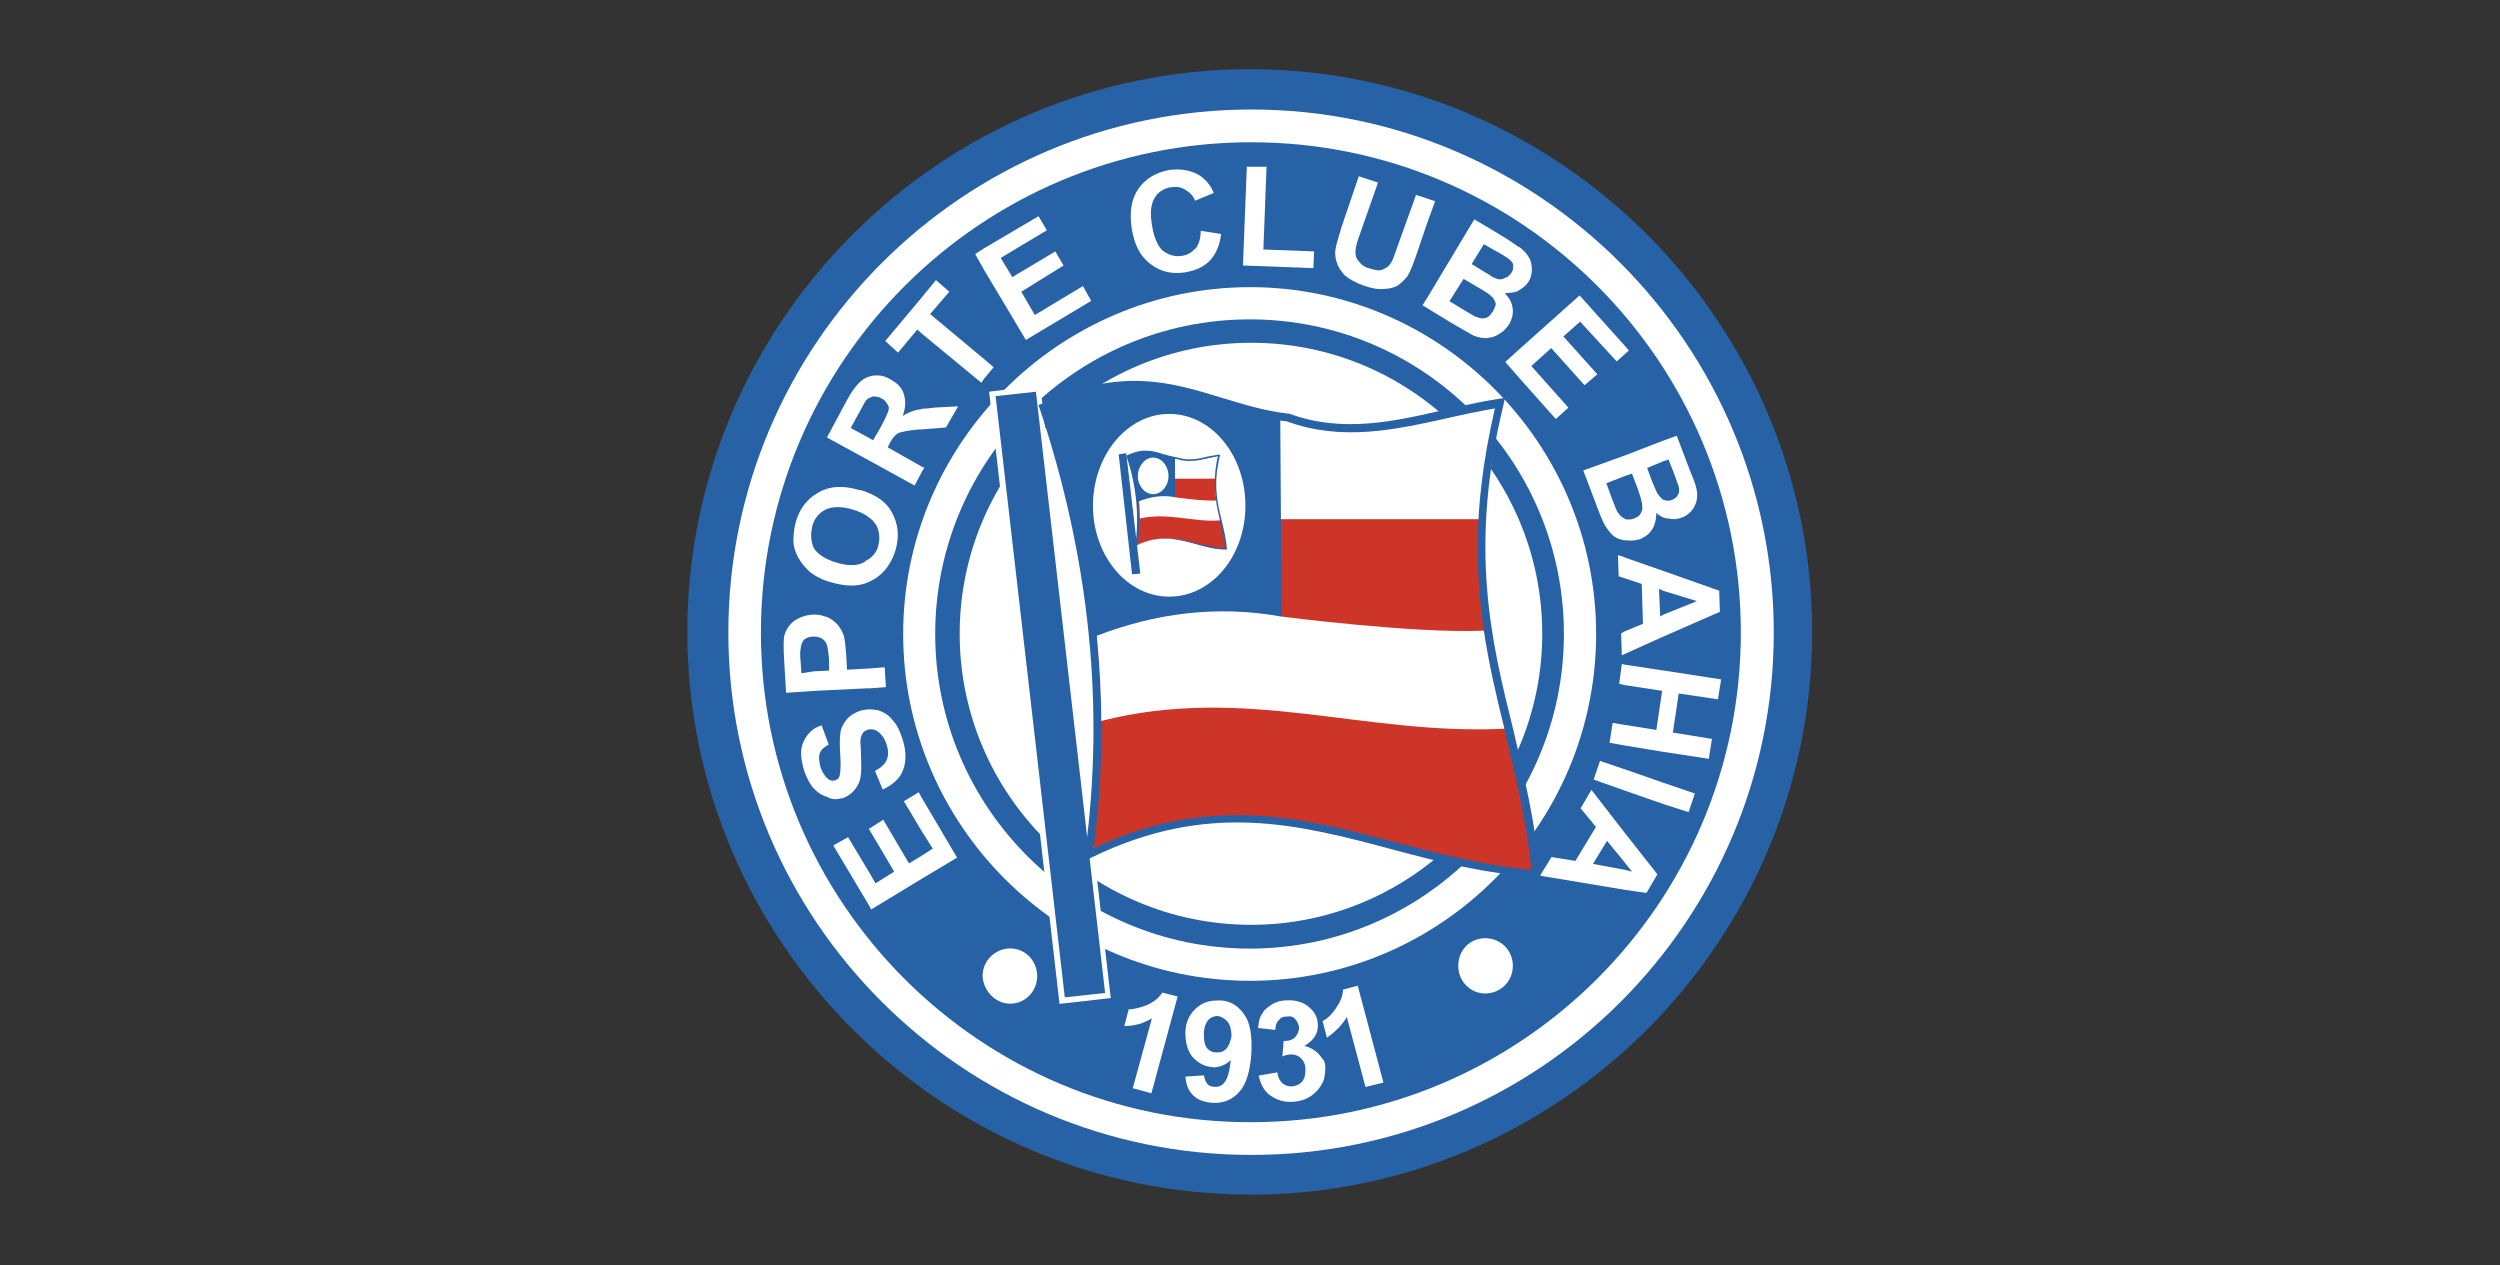 <?xml version="1.0" encoding="UTF-8"?>
<svg id="Layer_1" data-name="Layer 1" xmlns="http://www.w3.org/2000/svg" xmlns:xlink="http://www.w3.org/1999/xlink" viewBox="0 0 142 71.87">
  <rect x="0" y="0" width="142" height="71.87" fill="#333333" stroke="none"/>
  <defs>
    <style>
      .cls-1 {
        fill: none;
      }

      .cls-1, .cls-2, .cls-3, .cls-4 {
        stroke-width: 0px;
      }

      .cls-2 {
        fill: #fff;
      }

      .cls-5 {
        clip-path: url(#clippath);
      }

      .cls-3 {
        fill: #cd3529;
      }

      .cls-4 {
        fill: #2762a6;
      }
    </style>
    <clipPath id="clippath">
      <rect class="cls-1" x="39" y="3.93" width="63.93" height="64"/>
    </clipPath>
  </defs>
  <g id="escudo_bahia" data-name="escudo bahia">
    <g class="cls-5">
      <g id="bahia">
        <g id="Group">
          <path id="Vector" class="cls-4" d="M71,67.86c17.58,0,31.93-14.38,31.93-31.96S88.58,3.93,71,3.93s-31.96,14.38-31.96,31.96,14.38,31.96,31.96,31.96Z"/>
          <path id="Vector_2" data-name="Vector 2" class="cls-2" d="M41.37,35.93c0,16.35,13.32,29.67,29.71,29.67s29.67-13.32,29.67-29.67-13.32-29.71-29.67-29.71-29.71,13.32-29.71,29.71ZM43.22,35.93c0-15.36,12.49-27.85,27.85-27.85s27.81,12.49,27.81,27.85-12.49,27.81-27.81,27.81c-15.36.04-27.85-12.45-27.85-27.81Z"/>
          <path id="Vector_3" data-name="Vector 3" class="cls-2" d="M71.07,52.53c-9.14,0-16.56-7.43-16.56-16.53s7.43-16.53,16.56-16.53,16.53,7.43,16.53,16.53-7.46,16.53-16.53,16.53Z"/>
          <path id="Vector_4" data-name="Vector 4" class="cls-2" d="M51.3,36.01c0,10.85,8.85,19.7,19.7,19.7s19.66-8.85,19.66-19.7-8.85-19.7-19.66-19.7-19.7,8.85-19.7,19.7ZM53.12,36.01c0-9.87,8.01-17.87,17.87-17.87s17.84,8.01,17.84,17.87-8.01,17.87-17.84,17.87-17.87-8.01-17.87-17.87Z"/>
          <path id="Vector_5" data-name="Vector 5" class="cls-3" d="M59.24,23.12c6.26-2.95,9.28.07,13.87.58,4.22,1.57,8.23-.25,12.05-.8-3.02,12.27,1.31,17.8,2.04,26.68-8.48-.4-15.33-5.97-25.37-1.06,1.17-8.52.22-17.07-2.58-25.41Z"/>
          <path id="Vector_6" data-name="Vector 6" class="cls-2" d="M72.6,23.52v5.97h11.65l.98-6.63c-4.88,1.13-8.81,1.89-12.63.66Z"/>
          <path id="Vector_7" data-name="Vector 7" class="cls-2" d="M97.58,39.72l.18-1.13-3.31-.51-2.18-.33-.15-.04-.15,1.13.29.07,2.15.33-.33,2.22-1.82-.29-.66-.11-.18,1.13.84.15,2.18.36,2.62.4.18-1.13-2.22-.36.33-2.22,2.22.33Z"/>
          <path id="Vector_8" data-name="Vector 8" class="cls-2" d="M92.26,43.69l-1.38-.47-.36,1.06,1.75.62,2.18.76,1.46.47.36-1.06-1.82-.62-2.18-.76Z"/>
          <path id="Vector_9" data-name="Vector 9" class="cls-2" d="M92.26,31.64l-.36-.11.04,1.2.33.11.98.33.07,2.26-1.06.44-.18.11.04,1.24.15-.07,2.18-.98,3.24-1.42-.04-1.2-3.2-1.13-2.18-.76ZM96.37,34.15l-1.89.76-.18.11-.07-1.57.25.11,1.89.58Z"/>
          <path id="Vector_10" data-name="Vector 10" class="cls-2" d="M90.4,44.85l-.62,1.06.87,1.06-1.17,1.93-1.35-.22-.66,1.06,4.81.8,1.24.18.62-1.06-1.89-2.4-1.86-2.4ZM92.7,49.51l-.44-.11-1.78-.33.8-1.31.98,1.2.44.55Z"/>
          <path id="Vector_11" data-name="Vector 11" class="cls-2" d="M89.09,23.16l-2.11-2.37,1.13-1.02,1.89,2.11.73-.62-1.93-2.15.95-.84,2.08,2.26.44-.4.25-.22-.25-.29-2.55-2.84-3.46,3.09-.76.69.76.87,2.11,2.37.73-.66Z"/>
          <path id="Vector_12" data-name="Vector 12" class="cls-2" d="M89.93,26.72l.69,1.82c.25.69.44,1.13.55,1.31.15.25.33.47.51.62.15.11.36.18.58.22h.15c.25.04.51,0,.76-.07.33-.15.55-.33.69-.58.15-.25.22-.58.22-.91.11.11.22.18.36.25.11.04.22.07.33.07.25.07.51.04.73-.04.22-.07.44-.22.58-.4.15-.18.25-.4.29-.58.04-.22.04-.4,0-.62-.04-.22-.15-.55-.33-.95l-.8-2.11-.8.29-2.18.84-2.33.84ZM94.44,26.21l.33-.11.25.62c.18.51.29.8.33.91.04.22.04.36-.04.47-.07.15-.18.22-.33.29-.18.07-.33.07-.47,0h-.04c-.11-.07-.22-.22-.33-.36-.04-.07-.15-.33-.33-.76l-.25-.69.87-.36ZM92.7,26.91l.33.87c.18.51.25.8.25.98.04.18-.04.29-.11.44-.07.11-.18.18-.36.25-.18.07-.33.07-.51.04,0,0,0-.04-.04-.04-.15-.07-.22-.15-.33-.29-.07-.07-.18-.33-.33-.73l-.36-.98,1.02-.4.44-.15Z"/>
          <path id="Vector_13" data-name="Vector 13" class="cls-2" d="M85.74,18.39c.15-.29.22-.58.18-.87-.04-.33-.18-.58-.44-.87.25,0,.51-.04.73-.11l.04-.04c.22-.11.44-.29.58-.51.11-.18.18-.44.18-.66s-.04-.44-.11-.62c-.11-.18-.22-.36-.4-.51-.07-.07-.15-.15-.25-.18-.15-.11-.33-.22-.58-.4l-.95-.58-.98-.58-2.58,4.3-.36.58.36.22,1.31.8c.62.36,1.02.58,1.2.69.29.11.58.18.8.15.07,0,.15-.04.25-.04.15-.04.33-.11.47-.22.22-.11.4-.33.55-.55ZM84.76,17.73s0,.04,0,0c-.11.18-.22.29-.36.33-.15.04-.33.04-.47-.04-.11,0-.33-.15-.69-.36l-.91-.55.8-1.27.8.47c.44.25.73.44.84.58,0,0,.04,0,.04.04.07.11.15.25.15.36-.04.15-.11.29-.18.44ZM84.94,15.8s-.11-.04-.18-.07c-.11-.11-.29-.18-.51-.33l-.66-.4.69-1.13.51.29.07.04c.47.25.76.44.84.51.15.11.25.25.25.36,0,.15,0,.29-.11.44-.11.15-.22.25-.4.29-.18.11-.33.07-.51,0Z"/>
          <path id="Vector_14" data-name="Vector 14" class="cls-2" d="M81.52,11.43l-.33-.11-.76-.25-1.06,2.95c-.15.44-.25.73-.36.91-.11.18-.25.29-.44.36-.18.11-.44.07-.76-.04-.33-.07-.51-.25-.66-.44-.15-.18-.18-.4-.15-.62,0-.15.07-.44.25-.91l1.02-2.91-1.09-.36-.98,2.88c-.18.62-.33,1.06-.36,1.38,0,.22,0,.44.11.69.07.25.25.47.44.69.22.18.58.4,1.09.58.44.15.8.22,1.13.18.29,0,.55-.07.76-.18.22-.15.4-.33.58-.55.15-.25.33-.69.55-1.35l.62-1.82.4-1.09Z"/>
          <path id="Vector_15" data-name="Vector 15" class="cls-2" d="M58.77,17.88l-.76-1.31,2.4-1.49-.47-.8-2.44,1.46-.66-1.09,2.62-1.57-.47-.8-3.09,1.82-.51.33.51.91,2.37,3.97,3.71-2.22-.47-.84-2.73,1.64Z"/>
          <path id="Vector_16" data-name="Vector 16" class="cls-2" d="M67.87,14.13c-.18.22-.44.36-.73.4-.4.07-.76-.04-1.09-.29-.29-.25-.51-.76-.62-1.46-.11-.69-.07-1.16.15-1.53.18-.33.51-.55.95-.62.29-.04.58,0,.8.15.25.15.44.33.55.62l1.06-.44c-.18-.44-.44-.73-.73-.95-.51-.33-1.09-.44-1.78-.36-.8.15-1.38.51-1.78,1.09-.4.58-.51,1.35-.36,2.29.15.87.47,1.53,1.06,1.97.58.44,1.2.58,1.97.47.62-.11,1.09-.33,1.42-.69.33-.36.55-.87.62-1.49l-1.16-.18c0,.47-.11.76-.29,1.02Z"/>
          <path id="Vector_17" data-name="Vector 17" class="cls-2" d="M71.95,9.47h-1.13l-.22,5.61,4,.15.04-.95-2.88-.11.18-4.7Z"/>
          <path id="Vector_18" data-name="Vector 18" class="cls-2" d="M52.83,17.84l1.09-1.27-.76-.66-.8.98-2.08,2.48.73.66,1.09-1.31.25.22,3.39,2.8.15-.22.55-.66-.55-.47-3.06-2.55Z"/>
          <path id="Vector_19" data-name="Vector 19" class="cls-2" d="M52.36,23.23c-.15.04-.29.04-.36.07-.22.07-.47.15-.73.33.18-.47.18-.87.07-1.24-.11-.36-.36-.62-.76-.84-.29-.18-.58-.25-.91-.22-.11,0-.22.04-.33.07-.15.04-.33.15-.44.25-.22.18-.51.55-.8,1.09l-1.13,2.11,2.4,1.31,2.58,1.42.4-.76.15-.25-.15-.07-1.93-1.09.11-.22c.11-.22.22-.36.33-.47.11-.11.22-.15.36-.18.15-.04.51-.11,1.02-.15h.11l1.38-.11.69-1.2-1.31.07c-.33.04-.58.07-.76.07ZM50.47,23.3c-.04.15-.18.47-.44.95l-.44.76-.25-.15-1.02-.55.44-.8c.22-.4.36-.66.4-.73.07-.07.11-.11.15-.15.11-.04.18-.07.25-.11.15,0,.33,0,.51.11.15.07.25.18.33.33.07.07.11.18.07.33Z"/>
          <path id="Vector_20" data-name="Vector 20" class="cls-2" d="M52.18,45l-.84.51,1.02,1.71.62.98-.62.4-.73.44-1.46-2.48-.8.51h-.04l.04.04,1.42,2.4-1.06.66-.36-.62-1.2-2-.84.47,2.04,3.42.11.22,2.88-1.75,2-1.2-2-3.39-.18-.33Z"/>
          <path id="Vector_21" data-name="Vector 21" class="cls-2" d="M49.37,39.1l.95-.07-.07-1.13-.87.07-1.27.07-.04-.76c-.04-.51-.07-.91-.15-1.2-.07-.18-.18-.4-.33-.58-.15-.18-.36-.33-.58-.44-.22-.07-.44-.15-.69-.15h-.18c-.44.04-.8.18-1.09.4-.25.22-.44.51-.51.84-.04.22-.04.69,0,1.38l.11,1.82,1.64-.11,3.09-.15ZM45.52,38.23l-.04-.58c-.04-.4-.04-.69,0-.8,0-.18.07-.36.18-.51.15-.11.29-.18.51-.18h.11c.15,0,.25.04.33.07.15.07.25.18.33.33.07.15.11.44.15.91v.62l-.84.04-.73.11Z"/>
          <path id="Vector_22" data-name="Vector 22" class="cls-2" d="M47.81,45.36c.44-.15.76-.44.95-.84.15-.29.18-.76.15-1.42,0-.51-.04-.8-.04-.95,0-.18.04-.36.11-.47.07-.11.15-.18.29-.22.04,0,.07-.04.15-.04.18,0,.33.04.47.15.18.15.36.36.47.73.11.33.11.62,0,.87-.11.25-.33.44-.66.62l.44,1.06c.58-.29.98-.62,1.16-1.13.18-.47.18-1.06-.04-1.75-.15-.47-.33-.84-.58-1.09-.22-.29-.51-.44-.84-.55-.15,0-.29-.04-.44-.04s-.33.04-.51.07c-.33.11-.62.29-.8.51-.18.22-.33.47-.36.8-.04.29-.04.73,0,1.27.04.58,0,.95-.04,1.13-.04.15-.15.22-.25.25-.15.04-.25.04-.4-.07-.18-.15-.33-.36-.44-.69-.07-.33-.11-.58-.04-.76.07-.22.25-.36.51-.51l-.4-1.09c-.15.04-.25.11-.36.15-.29.18-.51.44-.66.76-.22.44-.18.98.04,1.71.15.4.33.76.55.98.04,0,.04.07.07.07.22.22.44.33.69.4.22.15.51.15.8.07Z"/>
          <path id="Vector_23" data-name="Vector 23" class="cls-2" d="M45.37,31.71c.15.29.36.51.58.73.11.11.22.15.29.22.29.18.62.33,1.06.44.8.22,1.46.22,2.04-.04.07-.04.15-.07.22-.11.62-.33,1.06-.91,1.31-1.71.22-.8.15-1.49-.22-2.15-.25-.47-.69-.84-1.31-1.09-.15-.07-.36-.15-.58-.18-.87-.25-1.64-.22-2.26.15-.11.04-.15.11-.25.15-.51.36-.87.87-1.06,1.57-.11.44-.15.87-.11,1.24.04.25.15.55.29.8ZM46.13,29.89c.04-.11.07-.18.11-.29.15-.29.36-.51.66-.66.4-.18.91-.18,1.53,0,.36.11.69.25.91.44.18.11.29.25.4.4.22.36.25.8.15,1.2-.07.33-.29.62-.58.8-.07.04-.15.07-.22.15-.4.22-.91.22-1.53.04-.62-.18-1.06-.44-1.31-.8,0,0,0-.04-.04-.07-.15-.36-.18-.76-.07-1.2Z"/>
          <path id="Vector_24" data-name="Vector 24" class="cls-2" d="M77.12,55.99l-.84.22c0,.4-.18.73-.4,1.06-.22.33-.44.55-.69.69t-.07.04l.07.25.18.69c.47-.33.84-.69,1.13-1.17l1.06,3.97,1.02-.25-1.46-5.5Z"/>
          <path id="Vector_25" data-name="Vector 25" class="cls-2" d="M74.89,59.85c-.22-.22-.47-.36-.8-.44.55-.33.8-.73.76-1.24,0-.36-.18-.69-.44-.91-.33-.33-.8-.47-1.31-.44-.33,0-.58.07-.84.22-.22.15-.44.29-.55.51-.15.18-.22.47-.25.84l.98.11c0-.25.07-.44.22-.58.11-.15.25-.18.44-.18.18-.04.36,0,.47.15.11.11.18.29.22.44,0,.22-.07.4-.22.58-.15.15-.36.22-.66.22l-.07.87c.18-.07.36-.11.51-.11.18,0,.4.07.55.22s.25.36.25.62c0,.29-.04.51-.18.69-.15.18-.33.25-.58.29-.22,0-.36-.04-.55-.18-.15-.15-.25-.33-.29-.62l-1.06.18c.11.47.29.87.66,1.13.36.25.76.4,1.31.36.55-.04.95-.22,1.35-.62.18-.22.33-.44.4-.69.04-.22.07-.4.07-.62,0-.18-.04-.29-.07-.4-.11-.11-.18-.25-.33-.4Z"/>
          <path id="Vector_26" data-name="Vector 26" class="cls-2" d="M69.22,56.83h-.11c-.47,0-.87.15-1.2.47-.36.33-.58.8-.58,1.35s.11,1.02.4,1.38c.33.36.69.55,1.13.58.11.04.22,0,.25,0,.29-.04.58-.18.8-.4-.07.62-.18,1.06-.36,1.27-.11.15-.25.22-.4.25h-.18c-.18,0-.33-.07-.4-.18-.11-.11-.15-.29-.18-.47l-1.06.07c.04.47.18.84.47,1.09.25.25.62.36,1.06.4h.29c.51-.04.91-.25,1.24-.62.4-.44.62-1.17.69-2.22.04-1.02-.07-1.75-.44-2.22-.36-.51-.84-.76-1.42-.76ZM69.62,59.6c-.15.15-.29.18-.51.18h-.04c-.18,0-.36-.07-.51-.25-.15-.18-.18-.44-.18-.8s.11-.62.25-.8c.15-.15.33-.22.51-.22h.04c.18.04.36.11.55.33.15.18.22.47.22.84-.07.33-.18.58-.33.73Z"/>
          <path id="Vector_27" data-name="Vector 27" class="cls-2" d="M65.17,57.08c-.4.15-.76.25-1.06.25l-.25.95c.58,0,1.09-.15,1.57-.44l-1.09,3.97,1.06.29,1.49-5.5-.87-.22c-.15.25-.44.51-.84.69Z"/>
          <path id="Vector_28" data-name="Vector 28" class="cls-2" d="M84.36,56.43c.87,0,1.57-.69,1.57-1.57s-.69-1.57-1.57-1.57-1.53.69-1.53,1.57.69,1.57,1.53,1.57Z"/>
          <path id="Vector_29" data-name="Vector 29" class="cls-2" d="M57.38,57.01c.84,0,1.53-.69,1.53-1.57s-.69-1.57-1.53-1.57-1.57.69-1.57,1.57c.04.84.73,1.57,1.57,1.57Z"/>
          <path id="Vector_30" data-name="Vector 30" class="cls-2" d="M58.8,21.92l-2.62.33,4,34.77,2.91-.33-4-34.8-.29.04Z"/>
          <path id="Vector_31" data-name="Vector 31" class="cls-4" d="M87.45,49.55c-.25-2.95-.91-5.53-1.49-8.08-1.27-5.1-2.55-10.38-.55-18.53l.07-.33-.33.04c-1.02.15-2.04.4-3.06.62-2.88.66-5.82,1.35-8.88.22h-.07c-1.35-.15-2.58-.55-3.79-.91-2.84-.87-5.75-1.75-10.19.36l-.18.07.07.18c2.84,8.52,3.71,17,2.58,25.3l-.04.4.4-.18c6.66-3.24,11.76-1.89,17.18-.44,2.58.69,5.28,1.38,8.12,1.53h.25l-.11-.25ZM79.23,47.84c-5.17-1.38-10.48-2.77-17.11.33.29-2.22.44-4.48.44-6.7v-.47c0-1.6-.11-3.2-.25-4.84,3.31-1.27,6.77-1.71,10.48-1.09l-.07-11.18c.11,0,.25.04.36.04,3.17,1.16,6.19.47,9.14-.18.95-.22,1.82-.4,2.69-.55-.69,2.99-.98,5.57-.98,7.9,0,1.71.15,3.28.36,4.81.29,1.97.73,3.79,1.17,5.57,0,.04.04.11.04.18.58,2.44,1.2,4.95,1.49,7.75-2.69-.25-5.24-.91-7.75-1.57Z"/>
          <path id="Vector_32" data-name="Vector 32" class="cls-4" d="M56.55,22.5l3.93,34.15,2.29-.25-3.93-34.15-2.29.25Z"/>
          <path id="Vector_33" data-name="Vector 33" class="cls-2" d="M85.45,41.39c-.44-1.78-.87-3.6-1.17-5.57-3.9.18-11.5-.8-11.5-.8-3.71-.66-7.17-.18-10.48,1.09.15,1.6.25,3.24.25,4.84,8.19-2.08,14.96.84,22.9.44Z"/>
          <path id="Vector_34" data-name="Vector 34" class="cls-2" d="M66.41,33.89c-2.4,0-4.33-2.33-4.33-5.17s1.93-5.21,4.33-5.21,4.33,2.33,4.33,5.21-1.93,5.17-4.33,5.17Z"/>
          <path id="Vector_35" data-name="Vector 35" class="cls-3" d="M64.05,25.92c1.24-.58,1.86,0,2.77.11.84.33,1.64-.04,2.4-.18-.58,2.44.25,3.57.4,5.35-1.71-.07-3.06-1.2-5.1-.22.29-1.67.11-3.39-.47-5.06Z"/>
          <path id="Vector_36" data-name="Vector 36" class="cls-2" d="M66.74,25.99v1.2h2.33l.18-1.31c-.98.22-1.75.36-2.51.11Z"/>
          <path id="Vector_37" data-name="Vector 37" class="cls-2" d="M63.97,25.67l-.51.07.8,6.95.58-.07-.8-6.95h-.07Z"/>
          <path id="Vector_38" data-name="Vector 38" class="cls-4" d="M69.69,31.2c-.04-.58-.18-1.13-.29-1.6-.25-1.02-.51-2.08-.11-3.71v-.07h-.07c-.22.04-.4.07-.62.11-.58.15-1.16.25-1.78.04-.25-.04-.51-.11-.76-.18-.58-.18-1.13-.36-2.04.07h-.04v.04c.58,1.71.73,3.42.51,5.06v.07l.07-.04c1.31-.66,2.37-.36,3.42-.07.51.15,1.06.29,1.6.29h.11ZM68.05,30.87c-1.02-.25-2.11-.55-3.42.07.04-.44.07-.87.07-1.35v-.11c0-.33-.04-.66-.04-.98.66-.25,1.35-.36,2.08-.22v-2.22h.07c.62.22,1.24.11,1.82-.04.18-.04.36-.07.55-.11-.15.58-.18,1.13-.18,1.57,0,.36.04.66.07.95.07.4.15.76.22,1.13v.04c.11.47.25.98.29,1.53-.51,0-1.02-.15-1.53-.25Z"/>
          <path id="Vector_39" data-name="Vector 39" class="cls-4" d="M63.54,25.81l.76,6.81.47-.04-.8-6.84-.44.07Z"/>
          <path id="Vector_40" data-name="Vector 40" class="cls-2" d="M69.29,29.56c-.07-.36-.18-.73-.22-1.13-.76.04-2.29-.18-2.29-.18-.73-.15-1.42-.04-2.08.22.04.33.04.66.04.98,1.64-.36,2.99.22,4.55.11Z"/>
          <path id="Vector_41" data-name="Vector 41" class="cls-2" d="M65.5,28.07c-.47,0-.87-.47-.87-1.02,0-.58.4-1.06.87-1.06s.87.47.87,1.06c0,.55-.4,1.02-.87,1.02Z"/>
        </g>
      </g>
    </g>
  </g>
</svg>